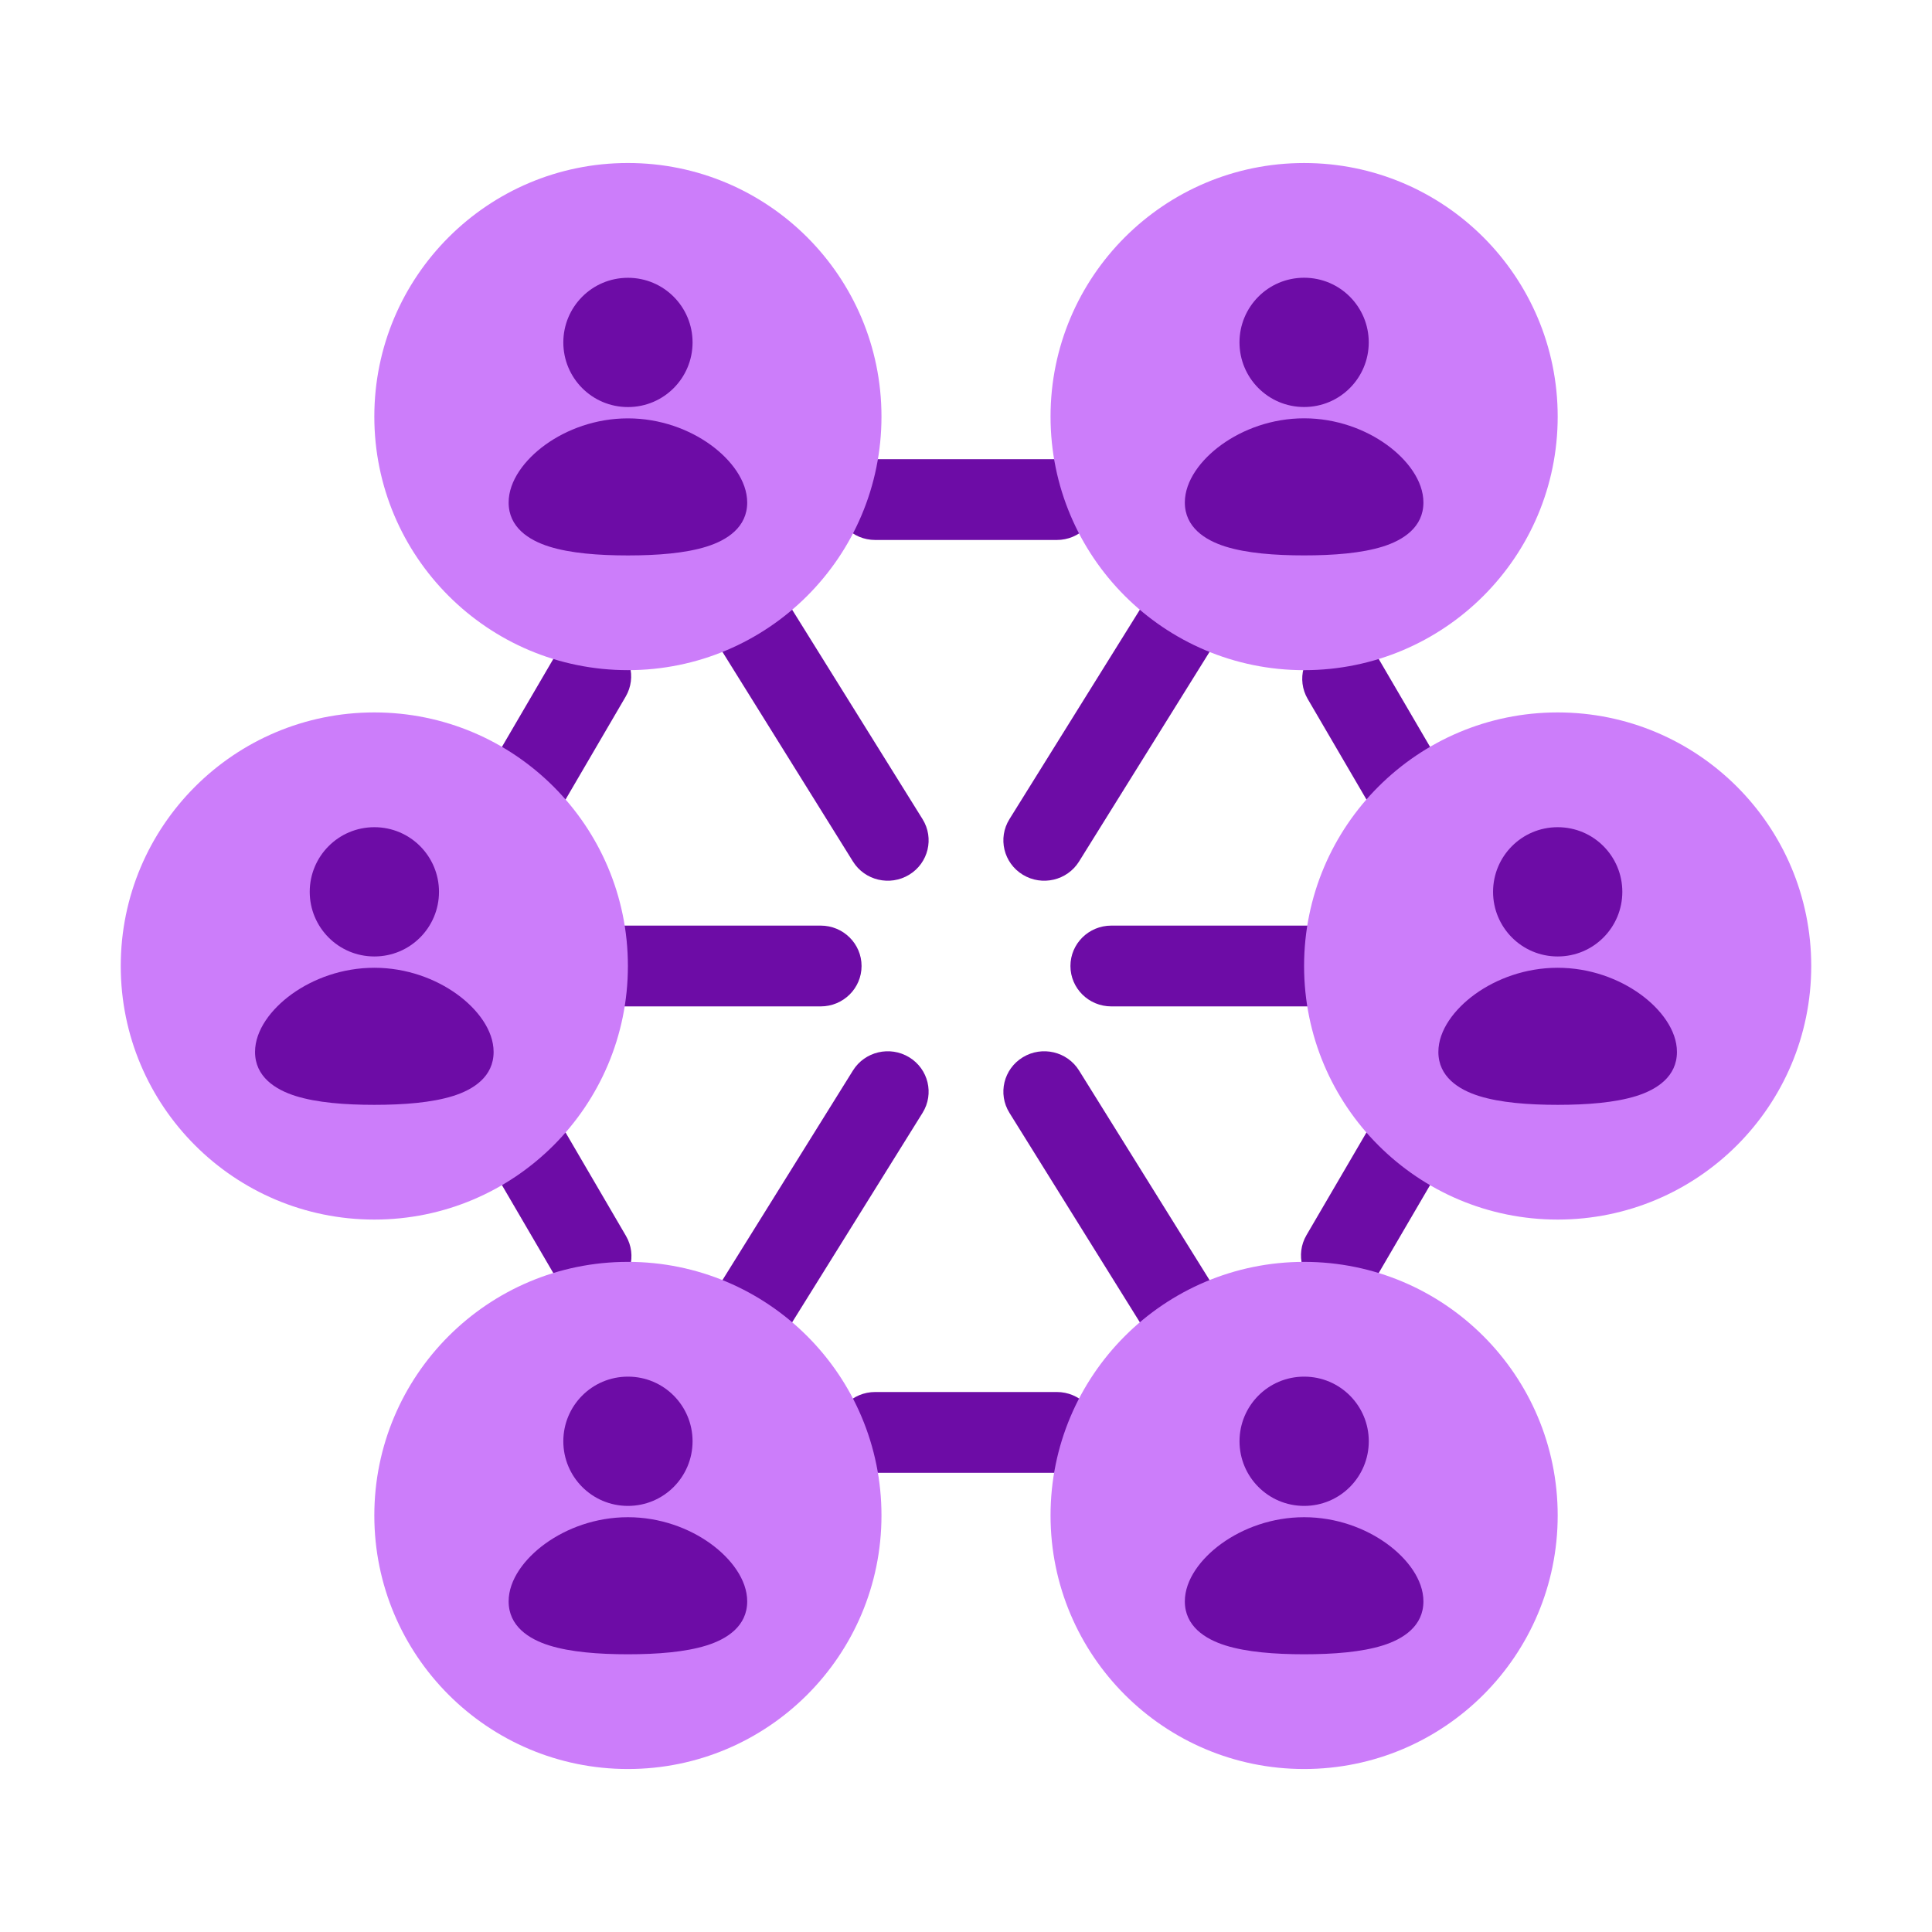 <svg width="108" height="108" viewBox="0 0 108 108" fill="none" xmlns="http://www.w3.org/2000/svg">
<path fill-rule="evenodd" clip-rule="evenodd" d="M71.442 25.985C70.368 25.332 68.96 25.663 68.299 26.725L56.428 45.792C55.767 46.854 56.102 48.245 57.176 48.898C58.251 49.552 59.658 49.221 60.319 48.159L72.19 29.091C72.852 28.029 72.516 26.639 71.442 25.985ZM50.824 59.102C49.749 58.448 48.342 58.779 47.681 59.841L35.81 78.908C35.149 79.97 35.484 81.361 36.558 82.015C37.633 82.668 39.04 82.337 39.701 81.275L51.572 62.208C52.233 61.146 51.898 59.755 50.824 59.102Z" fill="#6D0CA6"/>
<path fill-rule="evenodd" clip-rule="evenodd" d="M36.558 25.985C37.633 25.332 39.04 25.663 39.701 26.725L51.572 45.792C52.233 46.854 51.898 48.245 50.824 48.898C49.749 49.552 48.342 49.221 47.681 48.159L35.81 29.091C35.149 28.029 35.484 26.639 36.558 25.985ZM57.176 59.102C58.251 58.448 59.658 58.779 60.319 59.841L72.19 78.908C72.852 79.97 72.516 81.361 71.442 82.015C70.368 82.668 68.96 82.337 68.299 81.275L56.428 62.208C55.767 61.146 56.102 59.755 57.176 59.102Z" fill="#6D0CA6"/>
<path fill-rule="evenodd" clip-rule="evenodd" d="M23.288 54C23.288 52.753 24.31 51.742 25.572 51.742H45.878C47.139 51.742 48.162 52.753 48.162 54C48.162 55.247 47.139 56.258 45.878 56.258H25.572C24.31 56.258 23.288 55.247 23.288 54Z" fill="#6D0CA6"/>
<path fill-rule="evenodd" clip-rule="evenodd" d="M59.838 54C59.838 52.753 60.861 51.742 62.122 51.742H82.428C83.69 51.742 84.713 52.753 84.713 54C84.713 55.247 83.69 56.258 82.428 56.258H62.122C60.861 56.258 59.838 55.247 59.838 54Z" fill="#6D0CA6"/>
<path fill-rule="evenodd" clip-rule="evenodd" d="M28.405 45.674C27.312 45.05 26.938 43.669 27.569 42.589L31.02 36.682C31.65 35.602 33.047 35.232 34.14 35.855C35.233 36.479 35.607 37.86 34.976 38.94L31.525 44.847C30.895 45.927 29.497 46.297 28.405 45.674ZM28.413 62.34C29.506 61.717 30.903 62.087 31.534 63.166L34.992 69.088C35.623 70.168 35.249 71.549 34.156 72.172C33.064 72.796 31.666 72.426 31.036 71.346L27.577 65.424C26.946 64.344 27.32 62.964 28.413 62.34ZM46.639 80.072C46.639 78.825 47.662 77.814 48.924 77.814H59.077C60.338 77.814 61.361 78.825 61.361 80.072C61.361 81.319 60.338 82.33 59.077 82.33H48.924C47.662 82.33 46.639 81.319 46.639 80.072ZM46.639 27.927C46.639 26.68 47.662 25.669 48.924 25.669L59.077 25.669C60.338 25.669 61.361 26.68 61.361 27.927C61.361 29.174 60.338 30.185 59.077 30.185L48.924 30.185C47.662 30.185 46.639 29.174 46.639 27.927ZM73.868 72.131C72.775 71.508 72.401 70.127 73.032 69.047L76.478 63.148C77.108 62.068 78.505 61.698 79.598 62.321C80.691 62.945 81.065 64.326 80.434 65.406L76.988 71.305C76.358 72.385 74.96 72.755 73.868 72.131ZM73.938 35.988C75.031 35.365 76.428 35.735 77.058 36.815L80.432 42.59C81.062 43.669 80.688 45.05 79.595 45.674C78.503 46.297 77.106 45.927 76.475 44.847L73.102 39.073C72.471 37.993 72.845 36.612 73.938 35.988Z" fill="#6D0CA6"/>
<ellipse cx="35.1" cy="23.287" rx="14.175" ry="14.175" fill="#CC7DFA"/>
<path d="M35.103 15.529C33.089 15.529 31.49 17.161 31.49 19.142C31.49 21.123 33.089 22.755 35.103 22.755C37.116 22.755 38.715 21.123 38.715 19.142C38.715 17.161 37.116 15.529 35.103 15.529Z" fill="#6D0CA6"/>
<path d="M35.101 23.387C33.299 23.387 31.669 24.005 30.48 24.865C29.332 25.695 28.433 26.88 28.433 28.091C28.433 29.472 29.554 30.195 30.702 30.555C31.885 30.927 33.455 31.049 35.101 31.049C36.747 31.049 38.317 30.927 39.499 30.555C40.648 30.195 41.769 29.472 41.769 28.091C41.769 26.88 40.869 25.695 39.722 24.865C38.533 24.005 36.902 23.387 35.101 23.387Z" fill="#6D0CA6"/>
<circle cx="20.925" cy="54" r="14.175" fill="#CC7DFA"/>
<path d="M20.927 46.241C18.914 46.241 17.314 47.873 17.314 49.854C17.314 51.835 18.914 53.467 20.927 53.467C22.941 53.467 24.54 51.835 24.54 49.854C24.54 47.873 22.941 46.241 20.927 46.241Z" fill="#6D0CA6"/>
<path d="M20.925 54.099C19.124 54.099 17.494 54.717 16.304 55.577C15.157 56.407 14.257 57.591 14.257 58.803C14.257 60.184 15.379 60.907 16.527 61.267C17.709 61.638 19.279 61.761 20.925 61.761C22.572 61.761 24.141 61.638 25.324 61.267C26.472 60.907 27.593 60.184 27.593 58.803C27.593 57.591 26.694 56.407 25.546 55.577C24.357 54.717 22.727 54.099 20.925 54.099Z" fill="#6D0CA6"/>
<ellipse cx="35.1" cy="84.714" rx="14.175" ry="14.175" fill="#CC7DFA"/>
<path d="M35.103 76.955C33.089 76.955 31.49 78.586 31.49 80.568C31.49 82.549 33.089 84.181 35.103 84.181C37.116 84.181 38.715 82.549 38.715 80.568C38.715 78.586 37.116 76.955 35.103 76.955Z" fill="#6D0CA6"/>
<path d="M35.101 84.813C33.299 84.813 31.669 85.431 30.48 86.291C29.332 87.121 28.433 88.305 28.433 89.517C28.433 90.898 29.554 91.621 30.702 91.981C31.885 92.352 33.455 92.475 35.101 92.475C36.747 92.475 38.317 92.352 39.499 91.981C40.648 91.621 41.769 90.898 41.769 89.517C41.769 88.305 40.869 87.121 39.722 86.291C38.533 85.431 36.902 84.813 35.101 84.813Z" fill="#6D0CA6"/>
<ellipse cx="72.901" cy="23.288" rx="14.175" ry="14.175" fill="#CC7DFA"/>
<path d="M72.901 15.526C70.888 15.526 69.288 17.158 69.288 19.139C69.288 21.121 70.888 22.752 72.901 22.752C74.914 22.752 76.514 21.121 76.514 19.139C76.514 17.158 74.914 15.526 72.901 15.526Z" fill="#6D0CA6"/>
<path d="M72.901 23.384C71.1 23.384 69.469 24.003 68.28 24.863C67.133 25.692 66.233 26.877 66.233 28.088C66.233 29.47 67.355 30.192 68.503 30.553C69.686 30.924 71.255 31.047 72.901 31.047C74.548 31.047 76.117 30.924 77.3 30.553C78.448 30.192 79.57 29.47 79.57 28.088C79.57 26.877 78.67 25.692 77.522 24.863C76.333 24.003 74.703 23.384 72.901 23.384Z" fill="#6D0CA6"/>
<circle cx="87.074" cy="54" r="14.175" fill="#CC7DFA"/>
<path d="M87.076 46.241C85.063 46.241 83.463 47.873 83.463 49.854C83.463 51.835 85.063 53.467 87.076 53.467C89.09 53.467 90.689 51.835 90.689 49.854C90.689 47.873 89.09 46.241 87.076 46.241Z" fill="#6D0CA6"/>
<path d="M87.074 54.099C85.273 54.099 83.642 54.717 82.453 55.577C81.306 56.407 80.406 57.591 80.406 58.803C80.406 60.184 81.528 60.907 82.676 61.267C83.858 61.638 85.428 61.761 87.074 61.761C88.72 61.761 90.29 61.638 91.473 61.267C92.621 60.907 93.742 60.184 93.742 58.803C93.742 57.591 92.843 56.407 91.695 55.577C90.506 54.717 88.876 54.099 87.074 54.099Z" fill="#6D0CA6"/>
<ellipse cx="72.901" cy="84.714" rx="14.175" ry="14.175" fill="#CC7DFA"/>
<path d="M72.903 76.955C70.89 76.955 69.29 78.586 69.29 80.568C69.29 82.549 70.89 84.181 72.903 84.181C74.917 84.181 76.516 82.549 76.516 80.568C76.516 78.586 74.917 76.955 72.903 76.955Z" fill="#6D0CA6"/>
<path d="M72.901 84.813C71.1 84.813 69.469 85.431 68.28 86.291C67.133 87.121 66.233 88.305 66.233 89.517C66.233 90.898 67.355 91.621 68.503 91.981C69.686 92.352 71.255 92.475 72.901 92.475C74.548 92.475 76.117 92.352 77.3 91.981C78.448 91.621 79.57 90.898 79.57 89.517C79.57 88.305 78.67 87.121 77.522 86.291C76.333 85.431 74.703 84.813 72.901 84.813Z" fill="#6D0CA6"/>
</svg>
